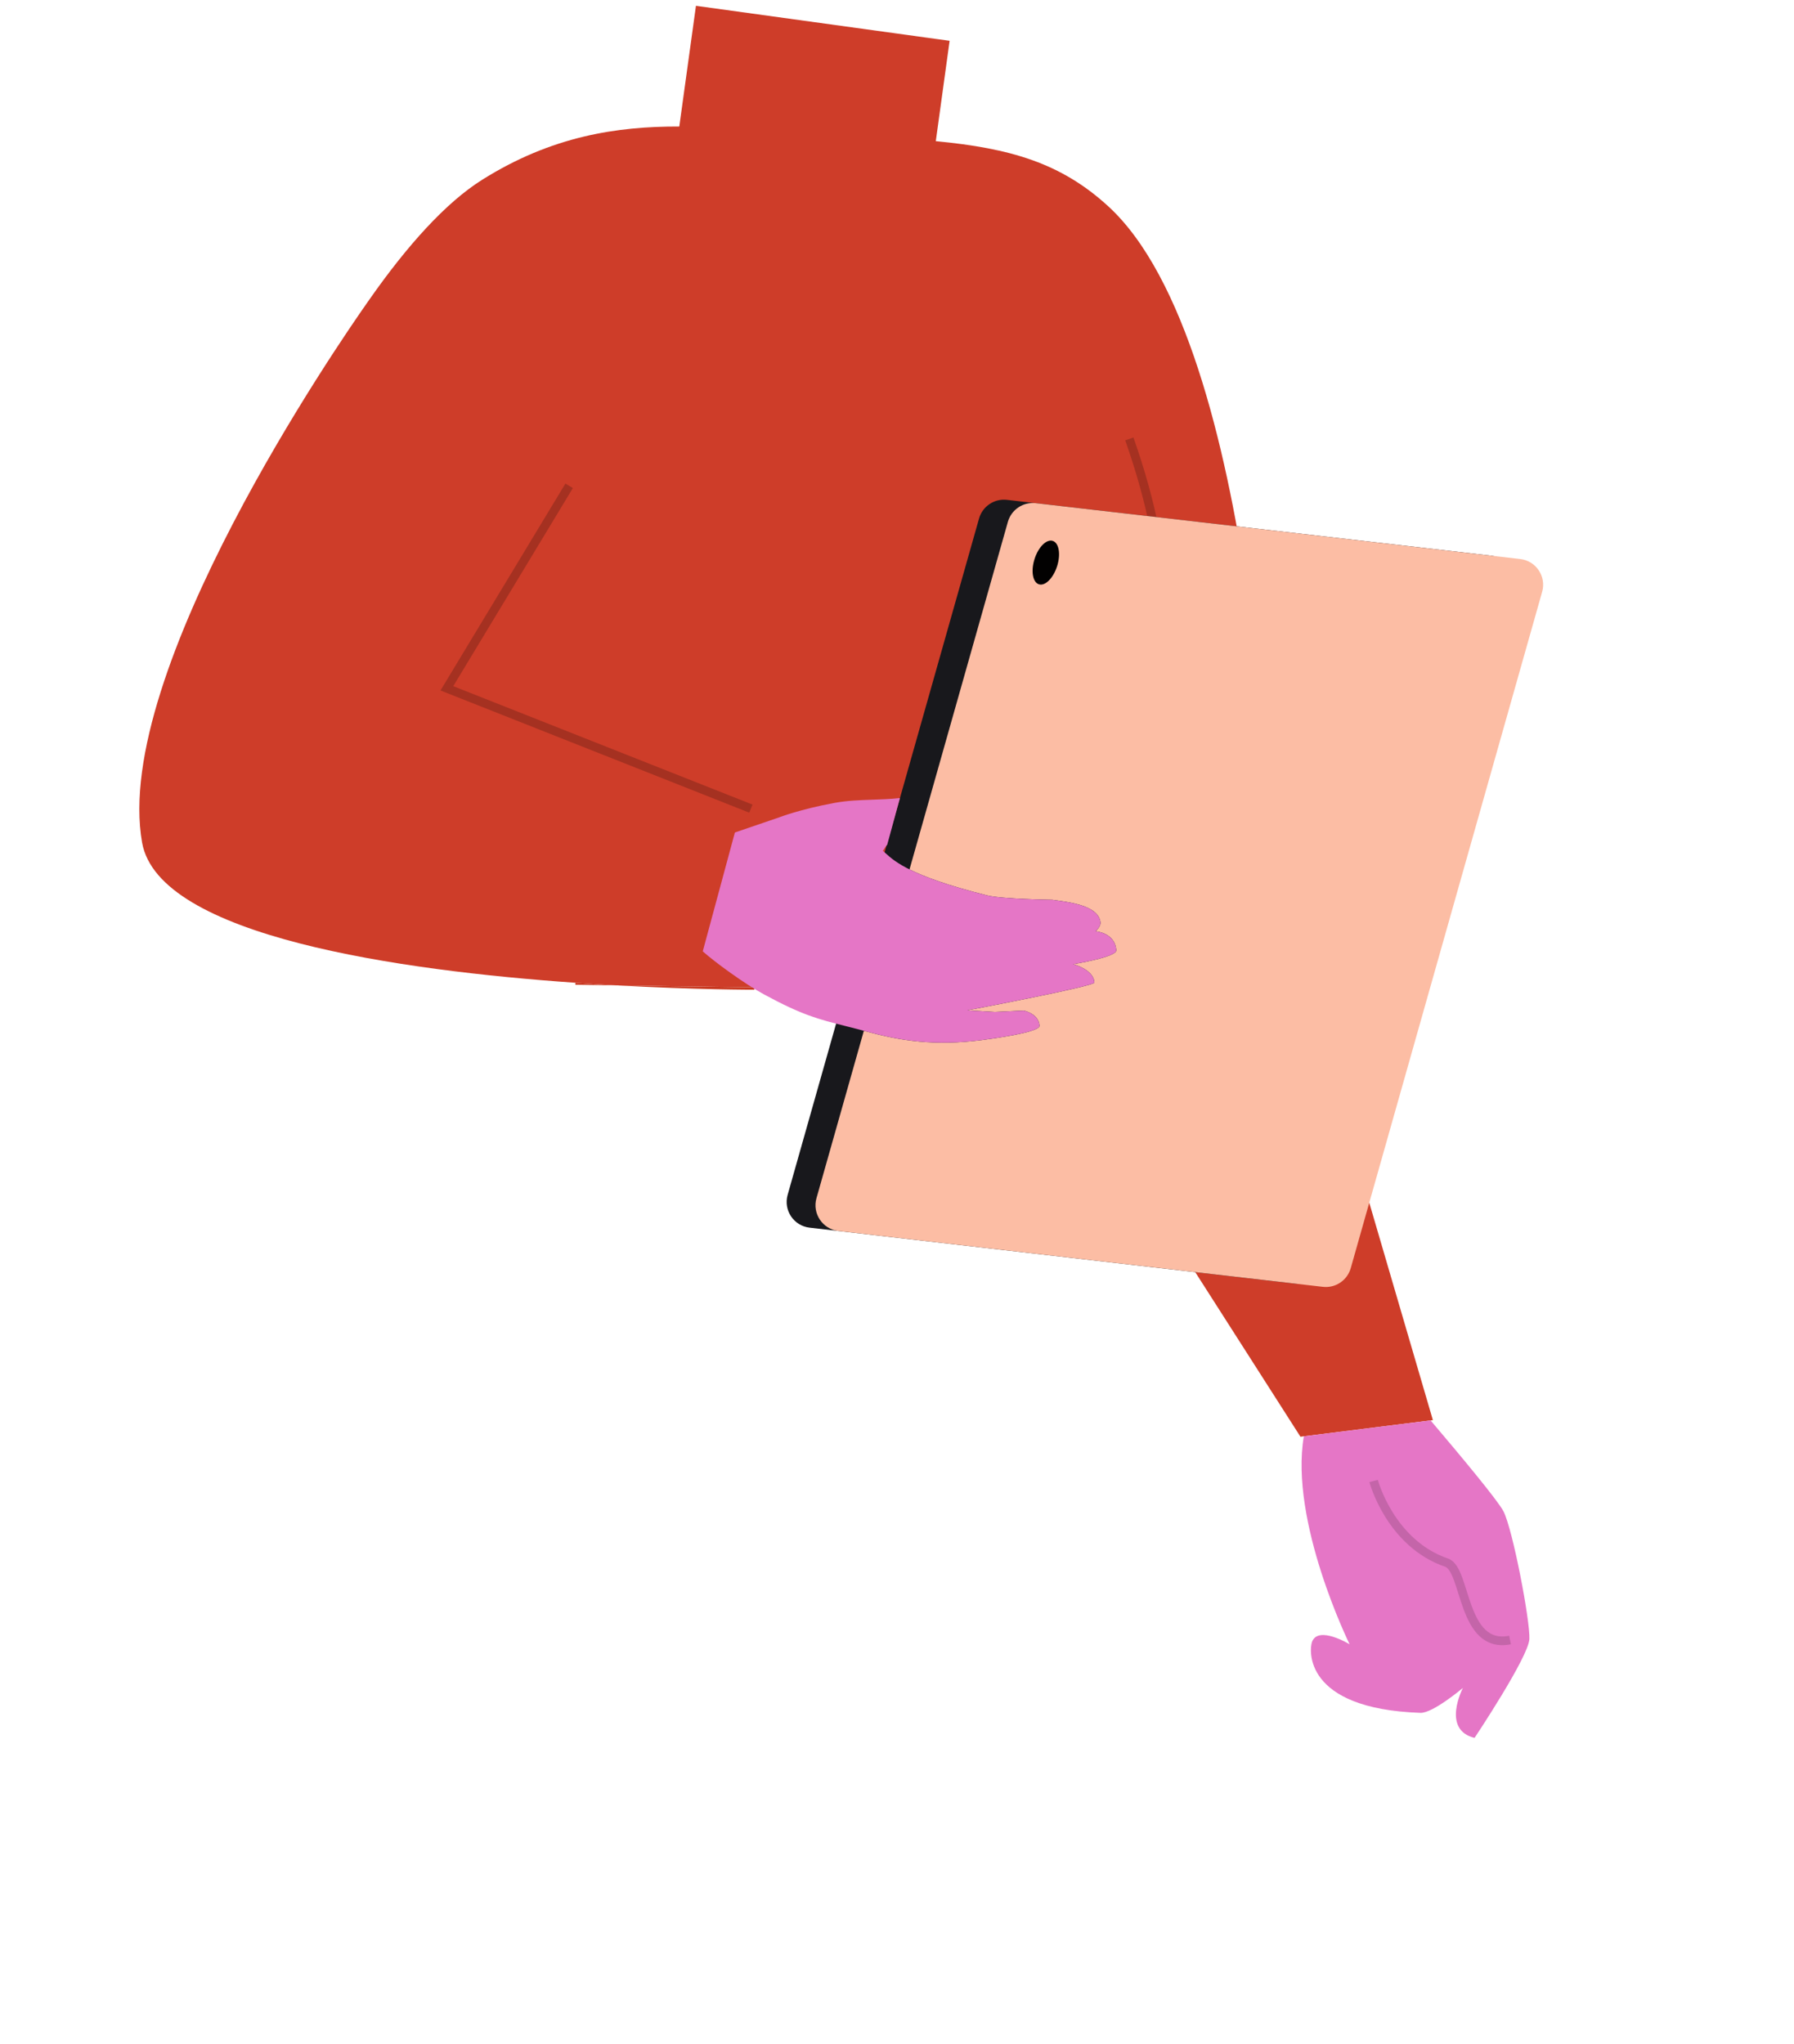 <svg width="618" height="704" viewBox="0 0 618 704" fill="none" xmlns="http://www.w3.org/2000/svg">
<g id="Girl / Body / 3">
<g id="Group 24">
<path id="Fill 6" fill-rule="evenodd" clip-rule="evenodd" d="M212.004 339.382L198.184 339.18C198.184 339.18 198.204 338.962 198.222 338.502C202.982 338.84 207.584 339.12 212.004 339.382Z" fill="#C83820"/>
<g id="Sweater color">
<path id="Sweater" d="M493.604 489.141L447.982 494.859L374.504 379.939L371.822 341.741L259.884 340.081L212.104 339.381H212.004C207.584 339.119 202.982 338.841 198.224 338.501C138.044 334.301 54.664 322.599 48.944 290.199C38.564 231.519 117.084 117.641 126.364 104.441C126.944 103.621 127.242 103.181 127.242 103.181C140.402 84.382 153.644 69.761 166.004 61.981C190.044 46.842 212.584 43.52 234.004 43.581L239.742 2.001L327.124 14.059L322.364 48.621C348.024 51.081 365.482 56.099 381.822 71.1C434.284 119.261 438.144 299.641 438.144 299.641L493.604 489.141Z" fill="#CE3D29"/>
</g>
<path id="Fill 10" fill-rule="evenodd" clip-rule="evenodd" d="M259.883 340.081V340.881C259.883 340.881 239.843 340.921 212.103 339.381L259.883 340.081Z" fill="#C83820"/>
<path id="Stroke 12" opacity="0.201" d="M370.215 341.278C376.631 259.792 421.041 242.562 389.041 151.176" stroke="black" stroke-width="3"/>
<path id="Fill 14" fill-rule="evenodd" clip-rule="evenodd" d="M445.768 442.087L278.892 422.853C273.426 422.221 269.828 416.849 271.326 411.557L337.262 178.601C338.454 174.391 342.522 171.667 346.87 172.167L513.746 191.401C519.21 192.031 522.81 197.405 521.31 202.697L455.376 435.651C454.184 439.863 450.114 442.587 445.768 442.087Z" fill="#18181C"/>
<path id="iPad" d="M297.583 355.031C297.9 355.116 298.221 355.203 298.546 355.295C310.14 358.459 321.99 360.373 338.472 358.201C349.074 356.815 358.188 355.003 358.086 353.311C357.794 349.037 352.648 348.079 352.648 348.079L342.748 348.557L333.224 347.993C333.224 347.993 376.98 339.717 376.98 338.435C376.844 333.921 369.662 332.091 369.662 332.091C369.662 332.091 384.708 329.697 384.536 327.303C384.126 321.217 377.408 320.755 377.408 320.755C377.408 320.755 379.272 319.147 379.084 317.659C378.348 311.657 367.644 310.665 362.548 309.931C362.548 309.931 345.21 309.693 340.046 308.409C326.465 305.018 318.382 301.989 313.311 299.459L347.195 179.745C348.387 175.535 352.457 172.811 356.803 173.311L523.679 192.547C529.143 193.175 532.743 198.549 531.243 203.841L465.309 436.795C464.117 441.007 460.049 443.731 455.701 443.231L288.825 423.997C283.361 423.365 279.761 417.993 281.259 412.701L297.583 355.031Z" fill="#FCBDA4"/>
<g id="Skin color">
<path id="Skin" fill-rule="evenodd" clip-rule="evenodd" d="M376.98 338.435C376.844 333.921 369.662 332.091 369.662 332.091C369.662 332.091 384.708 329.697 384.536 327.303C384.126 321.217 377.408 320.755 377.408 320.755C377.408 320.755 379.272 319.147 379.084 317.659C378.403 312.1 369.172 310.839 363.763 310.1C363.332 310.041 362.925 309.985 362.548 309.931C362.548 309.931 345.21 309.693 340.046 308.409C314.294 301.979 308.31 296.851 305.148 293.961C305.051 293.873 304.958 293.787 304.867 293.703C304.605 293.462 304.364 293.241 304.12 293.039C304.298 292.846 304.5 292.525 304.711 292.189C305.007 291.716 305.322 291.214 305.612 291.005L310.012 274.879C306.79 275.227 303.641 275.336 300.521 275.444C296.141 275.595 291.818 275.745 287.434 276.553C275.48 278.759 268.402 281.531 268.402 281.531L253.15 286.745L242.088 327.679C246.276 331.407 256.312 338.759 263.12 342.469C276.264 349.628 282.053 351.085 290.937 353.32C292.429 353.695 294.009 354.093 295.726 354.543C295.921 354.594 296.117 354.645 296.315 354.697C297.038 354.886 297.781 355.08 298.546 355.295C310.14 358.459 321.99 360.373 338.472 358.201C349.074 356.815 358.188 355.003 358.086 353.311C357.794 349.037 352.648 348.079 352.648 348.079L342.748 348.557L333.224 347.993C333.224 347.993 376.98 339.717 376.98 338.435ZM517.931 520.581C516.07 516.927 503.298 501.584 492.811 489.241L449.144 494.714C444.144 524.205 464.919 566.353 464.919 566.353C464.919 566.353 454.113 559.761 451.963 565.525C451.005 568.093 448.837 588.587 489.317 589.967C493.615 590.115 503.953 581.373 503.953 581.373C503.953 581.373 496.415 595.767 507.957 598.595C507.957 598.595 526.561 570.721 526.845 564.521C527.129 558.317 521.159 526.923 517.931 520.581Z" fill="#E576C6"/>
</g>
<path id="Stroke 4" opacity="0.148" d="M473.184 510.103C473.184 510.103 478.864 531.561 498.358 538.247C505.176 540.585 503.474 568.185 520.18 564.885" stroke="black" stroke-width="3"/>
<path id="Fill 20" fill-rule="evenodd" clip-rule="evenodd" d="M364.151 195.014C362.837 199.142 360.033 201.936 357.887 201.254C355.741 200.572 355.067 196.67 356.381 192.542C357.695 188.412 360.499 185.618 362.645 186.3C364.791 186.984 365.465 190.884 364.151 195.014Z" fill="#020101"/>
<path id="Stroke 22" opacity="0.2" d="M196.059 167.334L153.939 237.078L258.665 278.516" stroke="black" stroke-width="3"/>
</g>
</g>
</svg>
